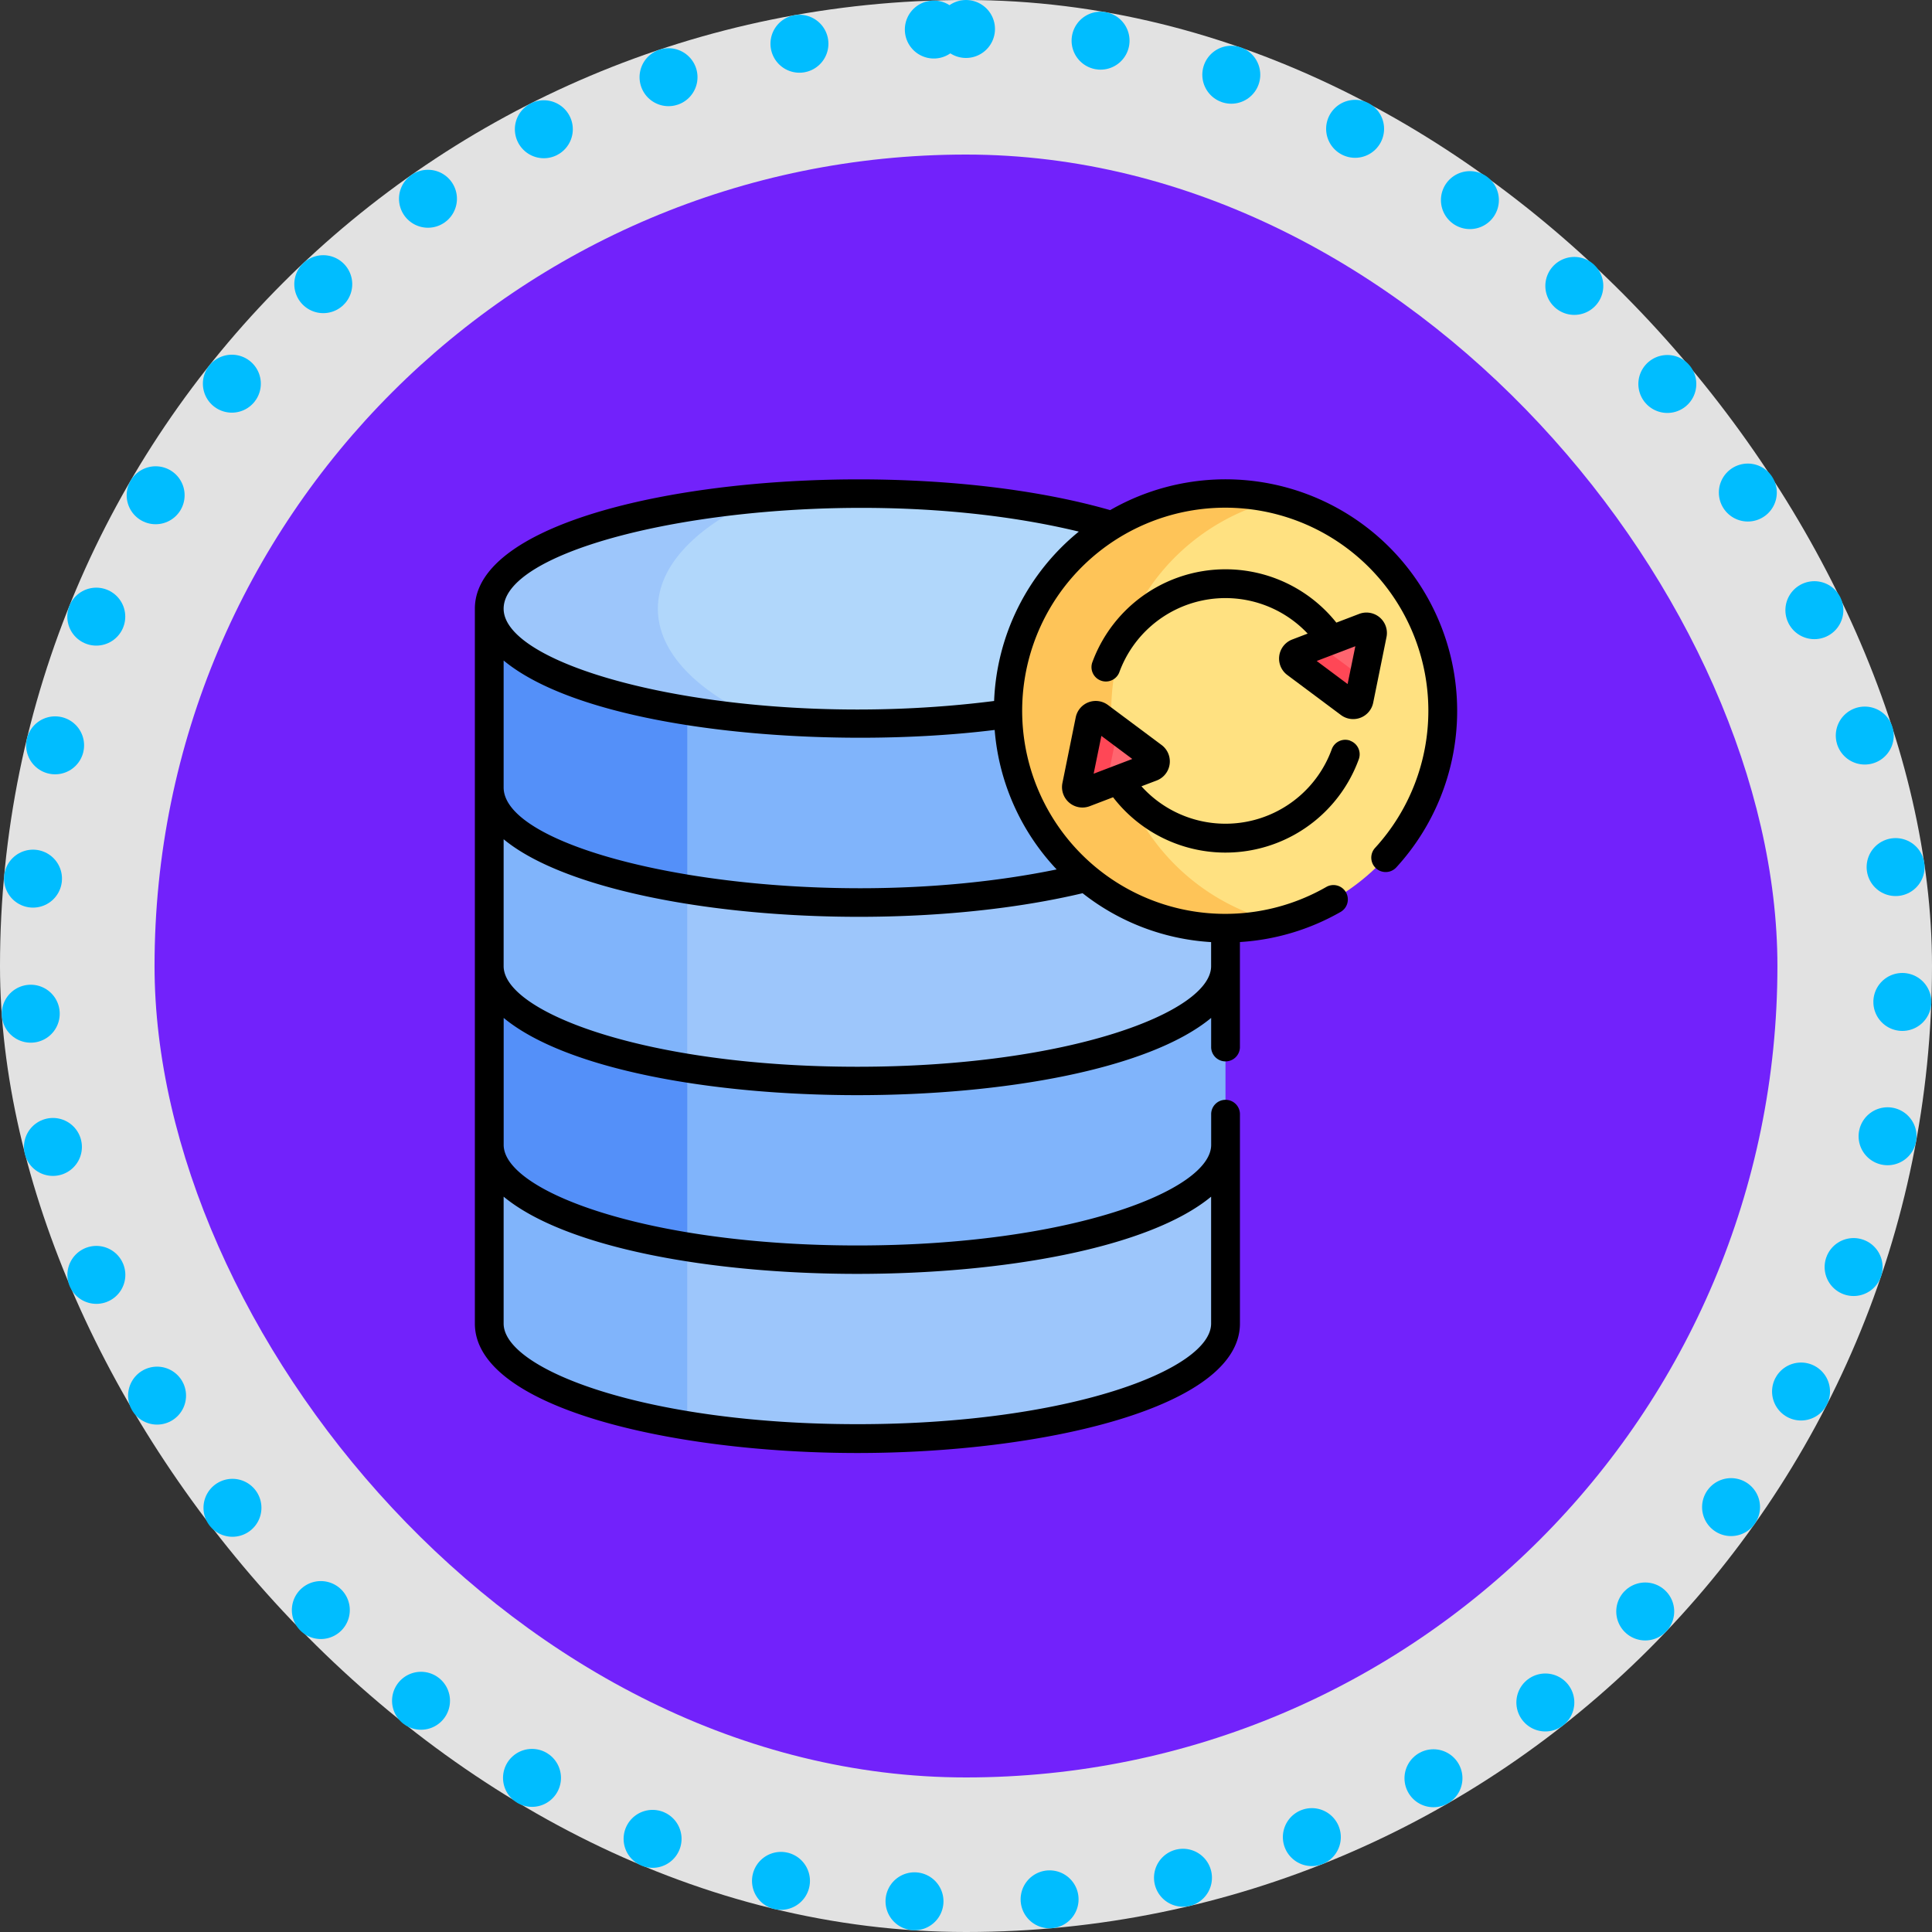 <svg xmlns="http://www.w3.org/2000/svg" width="100" height="100" viewBox="0 0 100 100">
  <rect x="0" y="0" width="100" height="100" fill="#333333" stroke="none"/>
  <g id="Group_1165101" data-name="Group 1165101" transform="translate(-637 -6992)">
    <g id="Group_1098742" data-name="Group 1098742" transform="translate(637.242 6992)">
      <rect id="Rectangle_400898" data-name="Rectangle 400898" width="100" height="100" rx="50" transform="translate(-0.242)" fill="#fff" opacity="0.859"/>
      <g id="Rectangle_400907" data-name="Rectangle 400907" transform="translate(-0.242)" fill="none" stroke="#00bdff" stroke-linecap="round" stroke-width="3" stroke-dasharray="0 7">
        <rect width="100" height="100" rx="50" stroke="none"/>
        <rect x="1.5" y="1.5" width="97" height="97" rx="48.5" fill="none"/>
      </g>
    </g>
    <g id="Group_1107006" data-name="Group 1107006" transform="translate(645.398 7000.157)">
      <rect id="Rectangle_400898-2" data-name="Rectangle 400898" width="84" height="84" rx="42" transform="translate(-0.399 -0.157)" fill="#6003fe" opacity="0.859"/>
      <rect id="Rectangle_400907-2" data-name="Rectangle 400907" width="84" height="84" rx="42" transform="translate(-0.398 -0.157)" fill="none"/>
    </g>
    <g id="Group_1165513" data-name="Group 1165513" transform="translate(661.579 7014.62)">
      <g id="Group_1165511" data-name="Group 1165511" transform="translate(0.746 2.936)">
        <path id="Path_939510" data-name="Path 939510" d="M26.565,259.868c-10.523,0-19.053-2.665-19.053-5.953v11.467c2.674,2.486,10.194,4.277,19.053,4.277s16.379-1.791,19.053-4.277V253.915C45.619,257.2,37.088,259.868,26.565,259.868Z" transform="translate(-7.512 -229.678)" fill="#80b4fb"/>
        <path id="Path_939511" data-name="Path 939511" d="M17.76,259.195c-6.09-.993-10.247-2.985-10.247-5.28v11.467c1.721,1.6,5.448,2.912,10.247,3.644v-9.831Z" transform="translate(-7.513 -229.678)" fill="#5490f9"/>
        <path id="Path_939512" data-name="Path 939512" d="M26.565,74.344c-10.523,0-19.053-1.259-19.053-4.547v9.466c0,3.288,8.531,5.953,19.053,5.953s19.053-2.665,19.053-5.953V69.8c0,3.288-8.53,4.547-19.053,4.547Z" transform="translate(-7.512 -63.843)" fill="#80b4fb"/>
        <path id="Path_939513" data-name="Path 939513" d="M17.76,73.978C11.671,73.4,7.513,72.092,7.513,69.8v9.466c0,2.3,4.158,4.286,10.247,5.28V73.978Z" transform="translate(-7.513 -63.843)" fill="#5490f9"/>
        <path id="Path_939514" data-name="Path 939514" d="M26.565,355.195c-10.523,0-19.053-2.665-19.053-5.953v9.25c0,3.288,8.531,5.953,19.053,5.953s19.053-2.665,19.053-5.953v-9.25C45.619,352.53,37.088,355.195,26.565,355.195Z" transform="translate(-7.512 -315.539)" fill="#9dc6fb"/>
        <path id="Path_939515" data-name="Path 939515" d="M17.76,354.522c-6.09-.993-10.247-2.985-10.247-5.28v9.25c0,2.3,4.158,4.286,10.247,5.28v-9.25Z" transform="translate(-7.513 -315.539)" fill="#80b4fb"/>
        <path id="Path_939516" data-name="Path 939516" d="M26.565,168.9c-10.523,0-19.053-2.665-19.053-5.953v9.25c0,3.288,8.531,5.953,19.053,5.953s19.053-2.665,19.053-5.953v-9.25C45.619,166.234,37.088,168.9,26.565,168.9Z" transform="translate(-7.512 -147.742)" fill="#9dc6fb"/>
        <path id="Path_939517" data-name="Path 939517" d="M17.76,168.226c-6.09-.993-10.247-2.985-10.247-5.28v9.25c0,2.3,4.158,4.286,10.247,5.28v-9.25Z" transform="translate(-7.513 -147.742)" fill="#80b4fb"/>
        <ellipse id="Ellipse_13561" data-name="Ellipse 13561" cx="19.053" cy="5.953" rx="19.053" ry="5.953" transform="translate(0 0.002)" fill="#b1d7fb"/>
        <path id="Path_939518" data-name="Path 939518" d="M16.239,17.7c0-2.264,2.039-4.3,5.3-5.743-8.085.689-14.03,3-14.03,5.743s5.944,5.055,14.03,5.743C18.277,22.006,16.239,19.966,16.239,17.7Z" transform="translate(-7.513 -11.748)" fill="#9dc6fb"/>
        <circle id="Ellipse_13562" data-name="Ellipse 13562" cx="11.243" cy="11.243" r="11.243" transform="translate(26.865 0)" fill="#ffe181"/>
        <path id="Path_939519" data-name="Path 939519" d="M283.382,21.075a11.247,11.247,0,0,1,8.579-10.925,11.243,11.243,0,1,0,0,21.85A11.247,11.247,0,0,1,283.382,21.075Z" transform="translate(-251.189 -9.832)" fill="#fec458"/>
        <path id="Path_939520" data-name="Path 939520" d="M429.61,83.254l-2.777-2.072a.312.312,0,0,1,.075-.542l3.467-1.324a.312.312,0,0,1,.418.354l-.689,3.4A.312.312,0,0,1,429.61,83.254Z" transform="translate(-385.081 -72.397)" fill="#ff656f"/>
        <path id="Path_939521" data-name="Path 939521" d="M314.747,125.42l2.777,2.072a.312.312,0,0,1-.075.542l-3.467,1.324a.312.312,0,0,1-.418-.354l.689-3.4A.312.312,0,0,1,314.747,125.42Z" transform="translate(-283.168 -113.886)" fill="#ff656f"/>
        <g id="Group_1165510" data-name="Group 1165510" transform="translate(30.39 7.709)">
          <path id="Path_939522" data-name="Path 939522" d="M428.392,87.86a.31.31,0,0,1-.086-.4l-1.4.534a.312.312,0,0,0-.075.542l2.777,2.072a.312.312,0,0,0,.493-.188l.227-1.117Z" transform="translate(-415.471 -87.462)" fill="#ff4756"/>
          <path id="Path_939523" data-name="Path 939523" d="M315.216,128.432l.469-2.313-.938-.7a.312.312,0,0,0-.493.188l-.689,3.4a.312.312,0,0,0,.418.354l1.465-.56A.312.312,0,0,1,315.216,128.432Z" transform="translate(-313.558 -121.594)" fill="#ff4756"/>
        </g>
      </g>
      <g id="Group_1165512" data-name="Group 1165512" transform="translate(0 2.175)">
        <path id="Path_939524" data-name="Path 939524" d="M336.634,52.737a1.058,1.058,0,0,0-1.413-1.2l-1.183.452A7.342,7.342,0,0,0,321.4,54.064a.745.745,0,0,0,1.4.507,5.848,5.848,0,0,1,9.753-2.014l-.8.306A1.058,1.058,0,0,0,331.5,54.7l2.777,2.072h0a1.057,1.057,0,0,0,1.668-.637Zm-2.013,2.431-1.6-1.194,2-.763Z" transform="translate(-289.448 -44.557)"/>
        <path id="Path_939525" data-name="Path 939525" d="M320.961,119.888a.745.745,0,0,0-.953.447,5.852,5.852,0,0,1-9.85,1.916l.79-.3a1.058,1.058,0,0,0,.255-1.835l-2.778-2.072a1.057,1.057,0,0,0-1.668.637l-.689,3.4a1.058,1.058,0,0,0,1.413,1.2l1.209-.462a7.342,7.342,0,0,0,12.719-1.971.745.745,0,0,0-.447-.953ZM307.684,121.6l.4-1.957,1.6,1.194Z" transform="translate(-275.656 -106.348)"/>
        <path id="Path_939526" data-name="Path 939526" d="M32.883,3.784C20.879.341,0,2.685,0,8.887v37c0,4.351,10.2,6.7,19.8,6.7s19.8-2.347,19.8-6.7V35.078a.745.745,0,1,0-1.489,0v1.559c0,2.381-7.378,5.208-18.31,5.208s-18.31-2.828-18.31-5.208v-6.57c6.445,5.332,30.177,5.33,36.619,0V31.6a.745.745,0,0,0,1.489,0v-5.46a11.979,11.979,0,0,0,5.2-1.552.745.745,0,1,0-.74-1.293,10.512,10.512,0,1,1,2.535-2.027.745.745,0,1,0,1.1,1.007A11.987,11.987,0,0,0,32.883,3.784Zm5.225,35.534v6.569c0,2.381-7.378,5.208-18.31,5.208S1.489,48.268,1.489,45.887V39.319C7.934,44.649,31.665,44.647,38.109,39.319ZM31.455,23.612a11.892,11.892,0,0,0,6.653,2.531v1.244c0,2.381-7.38,5.208-18.31,5.208S1.489,29.768,1.489,27.387V20.819c4.706,3.892,19.7,5.224,29.966,2.794Zm-1.342-1.23C17.256,25.02,1.489,21.856,1.489,18.137V11.568c4.455,3.686,16.886,4.652,25.416,3.594A11.9,11.9,0,0,0,30.114,22.382Zm-3.238-8.719C14.128,15.287,1.489,12.145,1.489,8.887c0-3.914,17.141-7.044,29.772-3.991a11.9,11.9,0,0,0-4.385,8.767Z" transform="translate(0 -2.175)"/>
      </g>
    </g>
  </g>
</svg>
